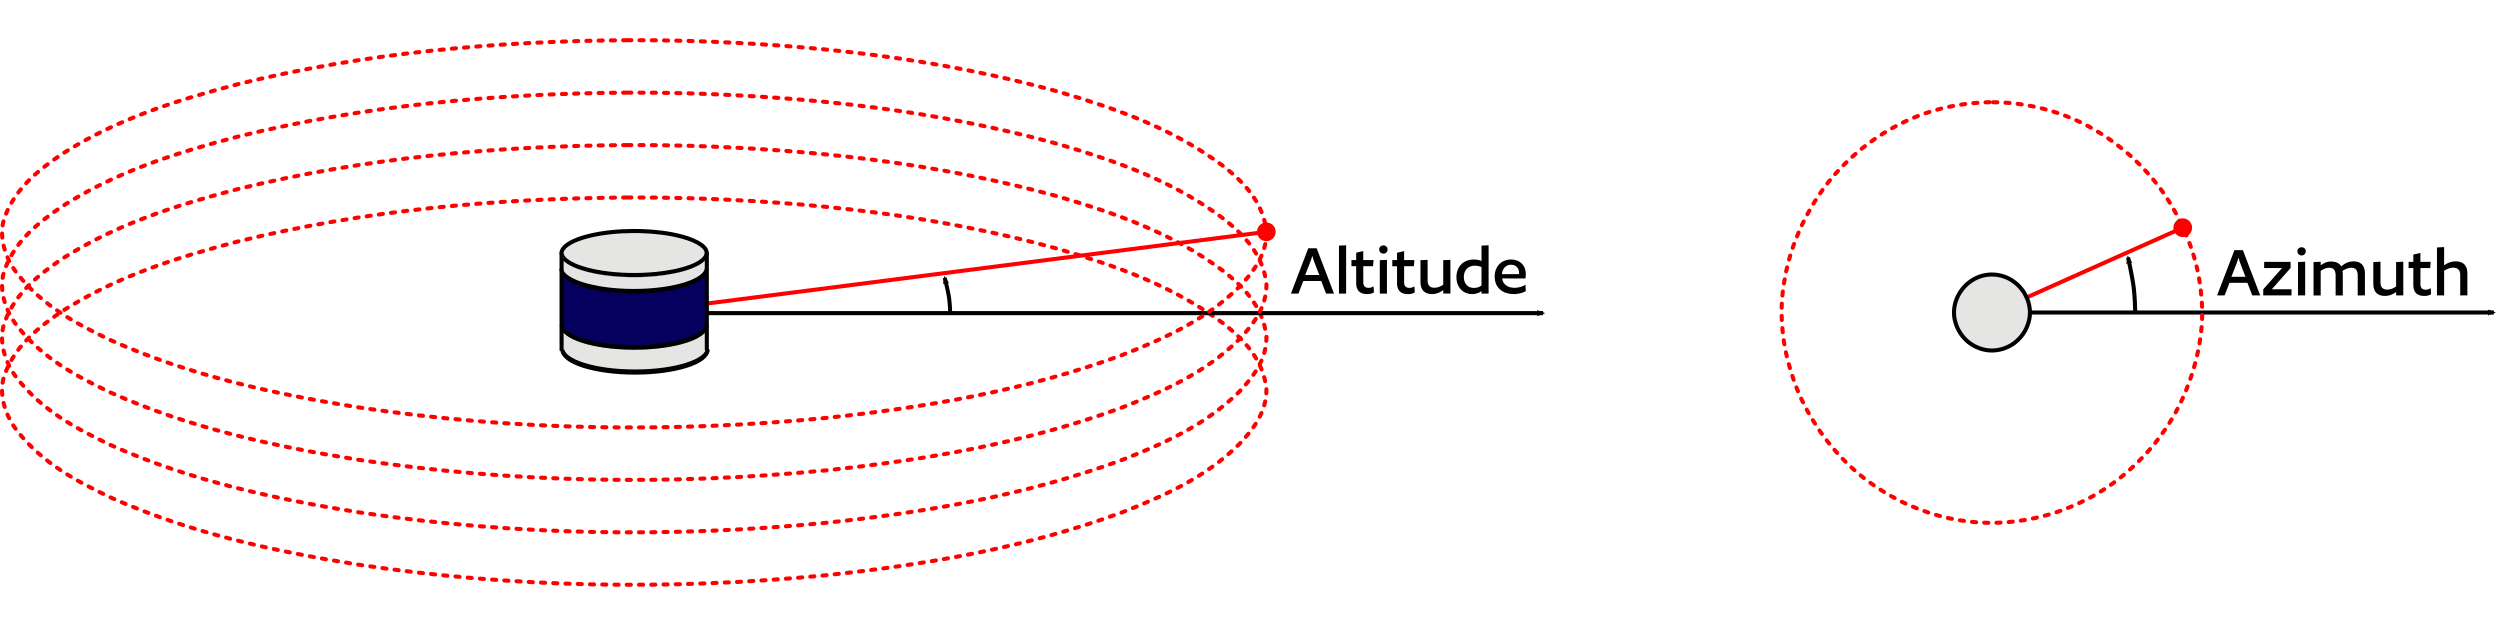 <?xml version="1.0" encoding="UTF-8" standalone="no"?>
<!-- Created with Inkscape (http://www.inkscape.org/) -->

<svg
   width="512"
   height="128"
   viewBox="0 0 135.467 33.867"
   version="1.1"
   id="svg5"
   inkscape:version="1.1.2 (0a00cf5339, 2022-02-04)"
   sodipodi:docname="lidar-coordinates.svg"
   xmlns:inkscape="http://www.inkscape.org/namespaces/inkscape"
   xmlns:sodipodi="http://sodipodi.sourceforge.net/DTD/sodipodi-0.dtd"
   xmlns="http://www.w3.org/2000/svg"
   xmlns:svg="http://www.w3.org/2000/svg">
  <sodipodi:namedview
     id="namedview7"
     pagecolor="#ffffff"
     bordercolor="#666666"
     borderopacity="1.0"
     inkscape:pageshadow="2"
     inkscape:pageopacity="0.0"
     inkscape:pagecheckerboard="0"
     inkscape:document-units="mm"
     showgrid="false"
     units="px"
     width="512px"
     inkscape:zoom="2.8284271"
     inkscape:cx="252.6139"
     inkscape:cy="143.01235"
     inkscape:window-width="2486"
     inkscape:window-height="1376"
     inkscape:window-x="74"
     inkscape:window-y="27"
     inkscape:window-maximized="1"
     inkscape:current-layer="layer1" />
  <defs
     id="defs2">
    <inkscape:path-effect
       effect="bspline"
       id="path-effect10267"
       is_visible="true"
       lpeversion="1"
       weight="33.333"
       steps="2"
       helper_size="0"
       apply_no_weight="true"
       apply_with_weight="true"
       only_selected="false" />
    <inkscape:path-effect
       effect="bspline"
       id="path-effect9286"
       is_visible="true"
       lpeversion="1"
       weight="33.333"
       steps="2"
       helper_size="0"
       apply_no_weight="true"
       apply_with_weight="true"
       only_selected="false" />
    <marker
       style="overflow:visible"
       id="DotM"
       refX="0"
       refY="0"
       orient="auto"
       inkscape:stockid="DotM"
       inkscape:isstock="true">
      <path
         transform="matrix(0.4,0,0,0.4,2.96,0.4)"
         style="fill:context-stroke;fill-rule:evenodd;stroke:context-stroke;stroke-width:1pt"
         d="m -2.5,-1 c 0,2.76 -2.24,5 -5,5 -2.76,0 -5,-2.24 -5,-5 0,-2.76 2.24,-5 5,-5 2.76,0 5,2.24 5,5 z"
         id="path9023" />
    </marker>
    <marker
       style="overflow:visible"
       id="Arrow2Mend"
       refX="0"
       refY="0"
       orient="auto"
       inkscape:stockid="Arrow2Mend"
       inkscape:isstock="true">
      <path
         transform="scale(-0.6)"
         d="M 8.719,4.034 -2.207,0.016 8.719,-4.002 c -1.745,2.372 -1.735,5.617 -6e-7,8.035 z"
         style="fill:context-stroke;fill-rule:evenodd;stroke:context-stroke;stroke-width:0.625;stroke-linejoin:round"
         id="path8986" />
    </marker>
    <marker
       style="overflow:visible"
       id="Arrow2Lend"
       refX="0"
       refY="0"
       orient="auto"
       inkscape:stockid="Arrow2Lend"
       inkscape:isstock="true">
      <path
         transform="matrix(-1.1,0,0,-1.1,-1.1,0)"
         d="M 8.719,4.034 -2.207,0.016 8.719,-4.002 c -1.745,2.372 -1.735,5.617 -6e-7,8.035 z"
         style="fill:context-stroke;fill-rule:evenodd;stroke:context-stroke;stroke-width:0.625;stroke-linejoin:round"
         id="path8980" />
    </marker>
    <inkscape:path-effect
       effect="bspline"
       id="path-effect7500"
       is_visible="true"
       lpeversion="1"
       weight="33.333"
       steps="2"
       helper_size="0"
       apply_no_weight="true"
       apply_with_weight="true"
       only_selected="false" />
    <inkscape:path-effect
       effect="bspline"
       id="path-effect7223"
       is_visible="true"
       lpeversion="1"
       weight="33.333"
       steps="2"
       helper_size="0"
       apply_no_weight="true"
       apply_with_weight="true"
       only_selected="false" />
    <inkscape:path-effect
       effect="bspline"
       id="path-effect6855"
       is_visible="true"
       lpeversion="1"
       weight="33.333"
       steps="2"
       helper_size="0"
       apply_no_weight="true"
       apply_with_weight="true"
       only_selected="false" />
    <inkscape:path-effect
       effect="bspline"
       id="path-effect4715"
       is_visible="true"
       lpeversion="1"
       weight="33.333"
       steps="2"
       helper_size="0"
       apply_no_weight="true"
       apply_with_weight="true"
       only_selected="false" />
    <inkscape:path-effect
       effect="bspline"
       id="path-effect1815"
       is_visible="true"
       lpeversion="1"
       weight="33.333"
       steps="2"
       helper_size="0"
       apply_no_weight="true"
       apply_with_weight="true"
       only_selected="false" />
    <inkscape:path-effect
       effect="bspline"
       id="path-effect1428"
       is_visible="true"
       lpeversion="1"
       weight="33.333"
       steps="2"
       helper_size="0"
       apply_no_weight="true"
       apply_with_weight="true"
       only_selected="false" />
    <inkscape:path-effect
       effect="bspline"
       id="path-effect1424"
       is_visible="true"
       lpeversion="1"
       weight="33.333"
       steps="2"
       helper_size="0"
       apply_no_weight="true"
       apply_with_weight="true"
       only_selected="false" />
    <inkscape:path-effect
       effect="bspline"
       id="path-effect1147"
       is_visible="true"
       lpeversion="1"
       weight="33.333"
       steps="2"
       helper_size="0"
       apply_no_weight="true"
       apply_with_weight="true"
       only_selected="false" />
    <inkscape:path-effect
       effect="bspline"
       id="path-effect1143"
       is_visible="true"
       lpeversion="1"
       weight="33.333"
       steps="2"
       helper_size="0"
       apply_no_weight="true"
       apply_with_weight="true"
       only_selected="false" />
    <clipPath
       clipPathUnits="userSpaceOnUse"
       id="clipPath2157">
      <rect
         style="fill:none;fill-opacity:1;stroke:#000000;stroke-width:0.322;stroke-linecap:round;stroke-linejoin:round;stroke-miterlimit:4;stroke-dasharray:none;stroke-opacity:1"
         id="rect2159"
         width="25.567"
         height="3.548"
         x="90.603"
         y="103.743" />
    </clipPath>
    <clipPath
       clipPathUnits="userSpaceOnUse"
       id="clipPath2157-5">
      <rect
         style="fill:none;fill-opacity:1;stroke:#000000;stroke-width:0.322;stroke-linecap:round;stroke-linejoin:round;stroke-miterlimit:4;stroke-dasharray:none;stroke-opacity:1"
         id="rect2159-3"
         width="25.567"
         height="3.548"
         x="90.603"
         y="103.743" />
    </clipPath>
    <clipPath
       clipPathUnits="userSpaceOnUse"
       id="clipPath2157-5-6">
      <rect
         style="fill:none;fill-opacity:1;stroke:#000000;stroke-width:0.322;stroke-linecap:round;stroke-linejoin:round;stroke-miterlimit:4;stroke-dasharray:none;stroke-opacity:1"
         id="rect2159-3-2"
         width="25.567"
         height="3.548"
         x="90.603"
         y="103.743" />
    </clipPath>
    <inkscape:path-effect
       effect="bspline"
       id="path-effect4715-9"
       is_visible="true"
       lpeversion="1"
       weight="33.333"
       steps="2"
       helper_size="0"
       apply_no_weight="true"
       apply_with_weight="true"
       only_selected="false" />
    <inkscape:path-effect
       effect="bspline"
       id="path-effect4715-9-6"
       is_visible="true"
       lpeversion="1"
       weight="33.333"
       steps="2"
       helper_size="0"
       apply_no_weight="true"
       apply_with_weight="true"
       only_selected="false" />
    <inkscape:path-effect
       effect="bspline"
       id="path-effect4715-9-6-6"
       is_visible="true"
       lpeversion="1"
       weight="33.333"
       steps="2"
       helper_size="0"
       apply_no_weight="true"
       apply_with_weight="true"
       only_selected="false" />
    <marker
       style="overflow:visible"
       id="Arrow2Mend-7"
       refX="0"
       refY="0"
       orient="auto"
       inkscape:stockid="Arrow2Mend"
       inkscape:isstock="true">
      <path
         transform="scale(-0.6)"
         d="M 8.719,4.034 -2.207,0.016 8.719,-4.002 c -1.745,2.372 -1.735,5.617 -6e-7,8.035 z"
         style="fill:context-stroke;fill-rule:evenodd;stroke:context-stroke;stroke-width:0.625;stroke-linejoin:round"
         id="path8986-9" />
    </marker>
    <inkscape:path-effect
       effect="bspline"
       id="path-effect6855-2"
       is_visible="true"
       lpeversion="1"
       weight="33.333"
       steps="2"
       helper_size="0"
       apply_no_weight="true"
       apply_with_weight="true"
       only_selected="false" />
    <marker
       style="overflow:visible"
       id="Arrow2Mend-7-2"
       refX="0"
       refY="0"
       orient="auto"
       inkscape:stockid="Arrow2Mend"
       inkscape:isstock="true">
      <path
         transform="scale(-0.6)"
         d="M 8.719,4.034 -2.207,0.016 8.719,-4.002 c -1.745,2.372 -1.735,5.617 -6e-7,8.035 z"
         style="fill:context-stroke;fill-rule:evenodd;stroke:context-stroke;stroke-width:0.625;stroke-linejoin:round"
         id="path8986-9-3" />
    </marker>
    <inkscape:path-effect
       effect="bspline"
       id="path-effect6855-2-7"
       is_visible="true"
       lpeversion="1"
       weight="33.333"
       steps="2"
       helper_size="0"
       apply_no_weight="true"
       apply_with_weight="true"
       only_selected="false" />
    <marker
       style="overflow:visible"
       id="Arrow2Mend-9"
       refX="0"
       refY="0"
       orient="auto"
       inkscape:stockid="Arrow2Mend"
       inkscape:isstock="true">
      <path
         transform="scale(-0.6)"
         d="M 8.719,4.034 -2.207,0.016 8.719,-4.002 c -1.745,2.372 -1.735,5.617 -6e-7,8.035 z"
         style="fill:context-stroke;fill-rule:evenodd;stroke:context-stroke;stroke-width:0.625;stroke-linejoin:round"
         id="path8986-2" />
    </marker>
    <inkscape:path-effect
       effect="bspline"
       id="path-effect9286-2"
       is_visible="true"
       lpeversion="1"
       weight="33.333"
       steps="2"
       helper_size="0"
       apply_no_weight="true"
       apply_with_weight="true"
       only_selected="false" />
  </defs>
  <g
     inkscape:label="Layer 1"
     inkscape:groupmode="layer"
     id="layer1">
    <path
       style="fill:#e5e5e4;fill-opacity:1;stroke:#000000;stroke-width:0.008;stroke-linecap:round;stroke-linejoin:round;stroke-miterlimit:4;stroke-dasharray:none;stroke-opacity:1"
       d="m 38.25,17.937 c -0.176,0.236 -0.42,0.361 -0.657,0.47 -0.525,0.227 -1.076,0.34 -1.626,0.42 -0.854,0.119 -1.716,0.131 -2.573,0.068 -0.656,-0.056 -1.314,-0.155 -1.951,-0.372 -0.278,-0.1 -0.559,-0.216 -0.801,-0.421 -0.058,-0.046 -0.106,-0.111 -0.16,-0.16 -0.018,0.037 -0.002,0.095 -0.007,0.14 0.002,0.317 7.53e-4,0.635 0.004,0.952 0.065,0.202 0.22,0.321 0.365,0.418 0.352,0.222 0.738,0.34 1.121,0.438 0.776,0.186 1.567,0.256 2.356,0.262 0.81,6.4e-5 1.623,-0.068 2.421,-0.254 0.356,-0.088 0.713,-0.194 1.045,-0.381 0.158,-0.096 0.327,-0.199 0.433,-0.384 0.041,-0.066 0.048,-0.15 0.045,-0.231 0.003,-0.319 7.51e-4,-0.638 0.002,-0.957 -1.8e-4,-0.01 -0.01,-0.015 -0.016,-0.008 z"
       id="path2602" />
    <path
       style="fill:#e5e5e4;fill-opacity:1;stroke:#000000;stroke-width:0.008;stroke-linecap:round;stroke-linejoin:round;stroke-miterlimit:4;stroke-dasharray:none;stroke-opacity:1"
       d="m 38.251,14.02 c -0.156,0.211 -0.371,0.33 -0.58,0.435 -0.487,0.229 -1.003,0.343 -1.517,0.429 -0.992,0.157 -1.997,0.17 -2.993,0.075 -0.617,-0.066 -1.236,-0.169 -1.831,-0.392 -0.269,-0.107 -0.543,-0.23 -0.766,-0.454 -0.029,-0.026 -0.052,-0.065 -0.082,-0.086 -0.018,0.037 -0.002,0.095 -0.007,0.14 0.002,0.162 7.45e-4,0.324 0.004,0.486 0.063,0.188 0.204,0.309 0.341,0.403 0.342,0.226 0.721,0.344 1.096,0.443 0.676,0.168 1.366,0.243 2.054,0.268 0.397,0.003 0.793,0.005 1.19,-0.02 0.688,-0.05 1.378,-0.142 2.047,-0.361 0.291,-0.101 0.585,-0.217 0.839,-0.429 0.09,-0.082 0.188,-0.182 0.213,-0.326 0.01,-0.2 0.004,-0.402 0.008,-0.602 -1.79e-4,-0.01 -0.01,-0.015 -0.016,-0.009 z"
       id="path2526" />
    <path
       style="fill:#ff0000;fill-opacity:1;stroke:#ff0000;stroke-width:0.22;stroke-linecap:butt;stroke-linejoin:miter;stroke-miterlimit:4;stroke-dasharray:none;stroke-opacity:1;marker-end:url(#DotM)"
       d="M 34.243,16.968 C 45.704,15.499 57.166,14.03 68.627,12.561"
       id="path4713"
       inkscape:path-effect="#path-effect4715"
       inkscape:original-d="M 34.242753,16.967908 C 45.704336,15.49908 57.165797,14.030139 68.627132,12.561079"
       sodipodi:nodetypes="cc" />
    <path
       style="fill:none;fill-opacity:1;stroke:#ff0000;stroke-width:0.221;stroke-linecap:round;stroke-linejoin:round;stroke-miterlimit:4;stroke-dasharray:0.221, 0.443;stroke-dashoffset:0;stroke-opacity:1"
       d="m 33.987,10.702 c -7.064,0.053 -14.151,0.669 -21.094,2.383 -3.28,0.86 -6.583,1.883 -9.586,3.818 -1.17,0.812 -2.424,1.755 -3.033,3.331 -0.426,1.088 0.039,2.335 0.664,3.123 1.38,1.76 3.238,2.729 5.038,3.591 4.34,1.943 8.903,2.928 13.455,3.652 8.396,1.257 16.891,1.394 25.318,0.572 5.407,-0.572 10.824,-1.479 16.045,-3.405 2.227,-0.876 4.498,-1.864 6.359,-3.7 0.712,-0.755 1.486,-1.715 1.472,-2.983 -0.173,-1.634 -1.288,-2.731 -2.319,-3.543 -2.758,-2.08 -5.896,-3.152 -8.997,-4.062 -6.56,-1.812 -13.279,-2.535 -19.981,-2.739 -1.114,-0.031 -2.229,-0.043 -3.343,-0.039 z"
       id="path2641-1" />
    <path
       style="fill:none;fill-opacity:1;stroke:#ff0000;stroke-width:0.221;stroke-linecap:round;stroke-linejoin:round;stroke-miterlimit:4;stroke-dasharray:0.221, 0.443;stroke-dashoffset:0;stroke-opacity:1"
       d="m 33.987,7.861 c -7.064,0.053 -14.151,0.669 -21.094,2.383 -3.28,0.86 -6.583,1.883 -9.586,3.818 -1.17,0.812 -2.424,1.755 -3.033,3.331 -0.426,1.088 0.039,2.335 0.664,3.123 1.38,1.76 3.238,2.729 5.038,3.591 4.34,1.943 8.903,2.928 13.455,3.652 8.396,1.257 16.891,1.394 25.318,0.572 5.407,-0.572 10.824,-1.479 16.045,-3.405 2.227,-0.876 4.498,-1.864 6.359,-3.7 0.712,-0.755 1.486,-1.715 1.472,-2.983 C 68.454,16.61 67.339,15.512 66.308,14.701 63.55,12.621 60.413,11.549 57.311,10.639 50.751,8.827 44.032,8.104 37.33,7.899 36.216,7.868 35.101,7.857 33.987,7.861 Z"
       id="path2641-1-2" />
    <path
       style="fill:none;stroke:#000000;stroke-width:0.221;stroke-linecap:butt;stroke-linejoin:miter;stroke-miterlimit:4;stroke-dasharray:none;stroke-opacity:1;marker-end:url(#Arrow2Mend)"
       d="m 34.243,16.968 c 16.458,0 32.917,0 49.375,0"
       id="path6853"
       inkscape:path-effect="#path-effect6855"
       inkscape:original-d="m 34.242753,16.967907 c 16.458477,1.15e-4 32.9168,1.15e-4 49.374997,0" />
    <path
       style="fill:none;fill-opacity:1;stroke:#ff0000;stroke-width:0.221;stroke-linecap:round;stroke-linejoin:round;stroke-miterlimit:4;stroke-dasharray:0.221, 0.443;stroke-dashoffset:0;stroke-opacity:1"
       d="M 33.987,5.019 C 26.922,5.072 19.836,5.688 12.893,7.402 9.613,8.262 6.31,9.285 3.308,11.22 2.137,12.033 0.884,12.976 0.275,14.551 c -0.426,1.088 0.039,2.335 0.664,3.123 1.38,1.76 3.238,2.729 5.038,3.591 4.34,1.943 8.903,2.928 13.455,3.652 8.396,1.257 16.891,1.394 25.318,0.572 5.407,-0.572 10.824,-1.479 16.045,-3.405 2.227,-0.876 4.498,-1.864 6.359,-3.7 0.712,-0.755 1.486,-1.715 1.472,-2.983 C 68.454,13.768 67.339,12.671 66.308,11.86 63.55,9.779 60.413,8.708 57.311,7.797 50.751,5.986 44.032,5.262 37.33,5.058 36.216,5.027 35.101,5.015 33.987,5.019 Z"
       id="path2641-1-7" />
    <path
       style="fill:none;fill-opacity:1;stroke:#ff0000;stroke-width:0.221;stroke-linecap:round;stroke-linejoin:round;stroke-miterlimit:4;stroke-dasharray:0.221, 0.443;stroke-dashoffset:0;stroke-opacity:1"
       d="M 33.987,2.178 C 26.923,2.231 19.836,2.847 12.893,4.561 9.613,5.421 6.31,6.444 3.308,8.379 2.137,9.191 0.884,10.134 0.275,11.71 c -0.426,1.088 0.039,2.335 0.664,3.123 1.38,1.76 3.238,2.729 5.038,3.591 4.34,1.943 8.903,2.928 13.455,3.652 8.396,1.257 16.891,1.394 25.318,0.572 5.407,-0.572 10.824,-1.479 16.045,-3.405 2.227,-0.876 4.498,-1.864 6.359,-3.7 0.712,-0.755 1.486,-1.715 1.472,-2.983 C 68.454,10.927 67.339,9.83 66.308,9.018 63.55,6.938 60.413,5.867 57.311,4.956 50.751,3.144 44.032,2.421 37.33,2.217 36.216,2.186 35.101,2.174 33.987,2.178 Z"
       id="path2641-1-0" />
    <path
       style="fill:#05005d;fill-opacity:1;stroke:none;stroke-width:0.103px;stroke-linecap:butt;stroke-linejoin:miter;stroke-opacity:1"
       d="m 30.438,15.229 c -0.001,0.513 -0.003,1.538 0.007,2.062 0.01,0.524 0.031,0.545 0.113,0.617 0.081,0.072 0.222,0.194 0.378,0.293 0.156,0.099 0.328,0.175 0.508,0.24 0.181,0.065 0.371,0.12 0.548,0.165 0.177,0.045 0.341,0.081 0.56,0.118 0.219,0.037 0.492,0.076 0.777,0.1 0.285,0.024 0.582,0.033 0.913,0.036 0.331,0.003 0.697,-9.01e-4 0.988,-0.019 0.29,-0.018 0.505,-0.051 0.76,-0.096 0.254,-0.044 0.549,-0.101 0.779,-0.154 0.23,-0.054 0.395,-0.106 0.558,-0.159 0.163,-0.053 0.324,-0.108 0.468,-0.187 0.145,-0.079 0.274,-0.182 0.359,-0.276 0.085,-0.094 0.126,-0.179 0.147,-0.724 0.02,-0.545 0.02,-1.551 0.012,-2.045 -0.008,-0.494 -0.024,-0.478 -0.062,-0.432 -0.038,0.046 -0.099,0.121 -0.207,0.213 -0.108,0.092 -0.262,0.202 -0.5,0.305 -0.237,0.103 -0.557,0.2 -0.882,0.276 -0.325,0.076 -0.655,0.132 -0.997,0.17 -0.342,0.038 -0.696,0.058 -1.021,0.064 -0.326,0.005 -0.624,-0.004 -0.907,-0.021 -0.284,-0.017 -0.553,-0.042 -0.872,-0.08 -0.319,-0.039 -0.688,-0.091 -0.985,-0.162 -0.297,-0.071 -0.522,-0.161 -0.713,-0.256 -0.191,-0.095 -0.348,-0.196 -0.452,-0.281 -0.104,-0.085 -0.155,-0.153 -0.192,-0.197 -0.037,-0.044 -0.06,-0.064 -0.071,-0.074 -0.012,-0.01 -0.012,-0.01 -0.013,0.503 z"
       id="path1813"
       inkscape:path-effect="#path-effect1815"
       inkscape:original-d="m 30.439379,14.71673 c -0.0022,1.025441 -0.0037,2.050763 -0.006,3.075969 0.02165,0.02185 0.04323,0.04362 0.06472,0.06521 0.141081,0.122443 0.282056,0.244768 0.422948,0.366977 0.171509,0.07584 0.34292,0.151577 0.514241,0.227189 0.190086,0.05464 0.380069,0.109176 0.569968,0.163583 0.164327,0.03603 0.328558,0.07196 0.492691,0.107758 0.273147,0.03864 0.54618,0.07715 0.81913,0.115541 0.297069,0.0092 0.594043,0.01829 0.890924,0.02722 0.36604,-0.0035 0.731989,-0.0071 1.097847,-0.01087 0.214794,-0.03281 0.42949,-0.06572 0.644103,-0.09874 0.294386,-0.05594 0.588683,-0.112 0.882881,-0.168174 0.165449,-0.05155 0.3308,-0.10323 0.496059,-0.155016 0.16078,-0.05453 0.321461,-0.109167 0.482054,-0.163928 0.129004,-0.102824 0.257913,-0.205759 0.386729,-0.308812 0.04142,-0.08475 0.08268,-0.169601 0.123878,-0.254578 -7.52e-4,-1.005367 -7.52e-4,-2.010816 -0.0015,-3.016395 -0.01572,0.01673 -0.0315,0.03333 -0.04745,0.04984 -0.0606,0.0752 -0.121223,0.150271 -0.181974,0.22523 -0.154675,0.109903 -0.309431,0.219688 -0.464279,0.329354 -0.319565,0.09694 -0.639206,0.193771 -0.958947,0.290478 -0.330205,0.05583 -0.660492,0.111535 -0.99087,0.167122 -0.353573,0.02049 -0.70723,0.04084 -1.060976,0.06108 -0.297754,-0.0092 -0.595585,-0.01853 -0.893511,-0.02797 -0.269177,-0.02453 -0.538428,-0.04915 -0.807785,-0.0739 -0.369032,-0.05258 -0.737989,-0.105278 -1.10705,-0.158103 -0.224853,-0.08948 -0.449797,-0.179058 -0.674831,-0.268762 -0.15687,-0.100654 -0.31383,-0.201422 -0.470887,-0.302307 -0.0509,-0.06842 -0.101878,-0.136936 -0.15296,-0.205577 -0.02285,-0.01969 -0.04578,-0.03949 -0.06887,-0.05942 z" />
    <path
       style="fill:none;stroke:#000000;stroke-width:0.22;stroke-linecap:butt;stroke-linejoin:miter;stroke-miterlimit:4;stroke-dasharray:none;stroke-opacity:1"
       d="m 30.43,13.681 c 0,1.775 0,3.55 0,5.325"
       id="path1422"
       inkscape:path-effect="#path-effect1424"
       inkscape:original-d="m 30.430326,13.680624 c 9e-5,1.775181 9e-5,3.55015 0,5.324897" />
    <ellipse
       style="fill:none;fill-opacity:1;stroke:#000000;stroke-width:0.564;stroke-linecap:round;stroke-linejoin:round;stroke-miterlimit:4;stroke-dasharray:none"
       id="path846"
       cx="103.386"
       cy="103.681"
       rx="11.356"
       ry="2.841"
       clip-path="url(#clipPath2157)"
       transform="matrix(0.347,0,0,0.44,-1.51,-28.043)" />
    <ellipse
       style="fill:none;fill-opacity:1;stroke:#000000;stroke-width:0.564;stroke-linecap:round;stroke-linejoin:round;stroke-miterlimit:4;stroke-dasharray:none"
       id="path846-5-9"
       cx="103.386"
       cy="103.681"
       rx="11.356"
       ry="2.841"
       clip-path="url(#clipPath2157-5-6)"
       transform="matrix(0.347,0,0,0.44,-1.529,-31.089)" />
    <path
       style="fill:#e5e5e4;fill-opacity:1;stroke:#000000;stroke-width:0.222;stroke-linecap:round;stroke-linejoin:round;stroke-miterlimit:4;stroke-dasharray:none;stroke-opacity:1"
       d="m 34.32,12.517 c -0.811,0.006 -1.625,0.076 -2.423,0.271 -0.377,0.098 -0.756,0.214 -1.101,0.434 -0.134,0.092 -0.278,0.2 -0.348,0.379 -0.049,0.124 0.004,0.265 0.076,0.355 0.159,0.2 0.372,0.31 0.579,0.408 0.498,0.221 1.022,0.333 1.545,0.415 0.964,0.143 1.94,0.159 2.908,0.065 0.621,-0.065 1.243,-0.168 1.843,-0.387 0.256,-0.1 0.517,-0.212 0.73,-0.421 0.082,-0.086 0.171,-0.195 0.169,-0.339 -0.02,-0.186 -0.148,-0.311 -0.266,-0.403 -0.317,-0.236 -0.677,-0.358 -1.033,-0.462 -0.753,-0.206 -1.525,-0.288 -2.295,-0.311 -0.128,-0.004 -0.256,-0.005 -0.384,-0.004 z"
       id="path2641" />
    <path
       style="fill:none;stroke:#000000;stroke-width:0.217;stroke-linecap:butt;stroke-linejoin:miter;stroke-miterlimit:4;stroke-dasharray:none;stroke-opacity:1;marker-end:url(#Arrow2Mend)"
       d="m 51.49,17.058 c -0.003,-0.125 -0.007,-0.249 -0.015,-0.399 -0.009,-0.15 -0.023,-0.324 -0.041,-0.466 -0.018,-0.142 -0.04,-0.25 -0.064,-0.366 -0.024,-0.115 -0.05,-0.237 -0.073,-0.337 -0.023,-0.1 -0.042,-0.178 -0.059,-0.247 -0.017,-0.069 -0.032,-0.13 -0.046,-0.19"
       id="path9284"
       inkscape:path-effect="#path-effect9286"
       inkscape:original-d="m 51.489919,17.05765 c -0.003,-0.124559 -0.0062,-0.24922 -0.0099,-0.373979 -0.01388,-0.174579 -0.02798,-0.349252 -0.04216,-0.524027 -0.02163,-0.10867 -0.04349,-0.217434 -0.06543,-0.326302 -0.02619,-0.121715 -0.05256,-0.243527 -0.07901,-0.365437 -0.01922,-0.07794 -0.03846,-0.155967 -0.0579,-0.2341 -0.01443,-0.06027 -0.029,-0.120642 -0.04373,-0.181114" />
    <g
       aria-label="Altitude"
       id="text13359"
       style="font-weight:bold;font-size:3.175px;line-height:1.25;font-family:Roboto;-inkscape-font-specification:'Roboto Bold';stroke-width:0.265"
       transform="matrix(1.301,0,0,1.301,-13.646,-27.721)">
      <path
         d="M 66.05,33.535 65.329,31.649 h -0.352 l -0.721,1.886 h 0.314 l 0.2,-0.524 h 0.749 l 0.2,0.524 z m -0.613,-0.775 h -0.587 l 0.225,-0.575 c 0.029,-0.076 0.048,-0.14 0.064,-0.21 h 0.013 c 0.016,0.07 0.035,0.133 0.064,0.21 z"
         style="font-weight:normal;font-family:Author;-inkscape-font-specification:Author"
         id="path32991" />
      <path
         d="m 66.555,31.522 -0.298,0.016 v 1.997 h 0.298 z"
         style="font-weight:normal;font-family:Author;-inkscape-font-specification:Author"
         id="path32993" />
      <path
         d="M 67.698,32.138 H 67.269 V 31.766 L 66.974,31.833 v 0.305 h -0.197 v 0.257 h 0.197 v 0.711 c 0,0.292 0.149,0.451 0.457,0.451 0.117,0 0.216,-0.025 0.283,-0.073 l -0.016,-0.254 c -0.051,0.038 -0.124,0.067 -0.203,0.067 -0.14,0 -0.225,-0.067 -0.225,-0.225 v -0.676 h 0.406 z"
         style="font-weight:normal;font-family:Author;-inkscape-font-specification:Author"
         id="path32995" />
      <path
         d="m 68.11,31.528 c -0.102,0 -0.178,0.073 -0.178,0.168 0,0.098 0.076,0.175 0.178,0.175 0.098,0 0.171,-0.076 0.171,-0.175 0,-0.095 -0.073,-0.168 -0.171,-0.168 z m 0.146,0.603 -0.298,0.013 v 1.391 h 0.298 z"
         style="font-weight:normal;font-family:Author;-inkscape-font-specification:Author"
         id="path32997" />
      <path
         d="m 69.399,32.138 h -0.429 v -0.371 l -0.295,0.067 v 0.305 h -0.197 v 0.257 h 0.197 v 0.711 c 0,0.292 0.149,0.451 0.457,0.451 0.117,0 0.216,-0.025 0.283,-0.073 l -0.016,-0.254 c -0.051,0.038 -0.124,0.067 -0.203,0.067 -0.14,0 -0.225,-0.067 -0.225,-0.225 V 32.395 h 0.406 z"
         style="font-weight:normal;font-family:Author;-inkscape-font-specification:Author"
         id="path32999" />
      <path
         d="m 70.898,32.131 -0.298,0.013 v 1.019 c -0.114,0.079 -0.244,0.13 -0.365,0.13 -0.181,0 -0.286,-0.092 -0.286,-0.298 v -0.864 l -0.298,0.013 v 0.914 c 0,0.346 0.19,0.498 0.486,0.498 0.159,0 0.311,-0.051 0.464,-0.165 v 0.143 h 0.298 z"
         style="font-weight:normal;font-family:Author;-inkscape-font-specification:Author"
         id="path33001" />
      <path
         d="m 72.489,31.522 -0.295,0.016 v 0.638 c -0.089,-0.041 -0.21,-0.06 -0.324,-0.06 -0.429,0 -0.721,0.298 -0.721,0.733 0,0.445 0.295,0.708 0.651,0.708 0.146,0 0.283,-0.041 0.394,-0.124 v 0.102 h 0.295 z m -0.295,0.908 v 0.768 c -0.092,0.07 -0.2,0.102 -0.321,0.102 -0.244,0 -0.416,-0.171 -0.416,-0.457 0,-0.292 0.191,-0.47 0.454,-0.47 0.098,0 0.213,0.025 0.283,0.057 z"
         style="font-weight:normal;font-family:Author;-inkscape-font-specification:Author"
         id="path33003" />
      <path
         d="m 74.025,32.906 c 0.009,-0.06 0.013,-0.137 0.013,-0.191 0,-0.368 -0.257,-0.6 -0.613,-0.6 -0.391,0 -0.683,0.283 -0.683,0.708 0,0.451 0.305,0.733 0.81,0.733 0.168,0 0.378,-0.048 0.486,-0.127 l -0.013,-0.264 c -0.111,0.079 -0.295,0.13 -0.454,0.13 -0.295,0 -0.486,-0.149 -0.518,-0.391 z m -0.6,-0.572 c 0.2,0 0.333,0.14 0.333,0.34 0,0.016 0,0.038 -0.003,0.051 h -0.711 c 0.022,-0.238 0.171,-0.391 0.381,-0.391 z"
         style="font-weight:normal;font-family:Author;-inkscape-font-specification:Author"
         id="path33005" />
    </g>
    <path
       style="fill:none;stroke:#000000;stroke-width:0.22;stroke-linecap:butt;stroke-linejoin:miter;stroke-miterlimit:4;stroke-dasharray:none;stroke-opacity:1"
       d="m 38.3,13.689 c 0,1.766 0,3.533 0,5.299"
       id="path1426"
       inkscape:path-effect="#path-effect1428"
       inkscape:original-d="m 38.29959,13.689331 c 9.1e-5,1.766438 9.1e-5,3.532661 0,5.298659" />
    <ellipse
       style="fill:none;fill-opacity:1;stroke:#000000;stroke-width:0.636;stroke-linecap:round;stroke-linejoin:round;stroke-miterlimit:4;stroke-dasharray:none"
       id="path846-5"
       cx="103.386"
       cy="103.681"
       rx="11.356"
       ry="2.841"
       clip-path="url(#clipPath2157-5)"
       transform="matrix(0.347,0,0,0.44,-1.465,-26.709)" />
    <circle
       style="fill:#ff0000;fill-opacity:1;stroke:none;stroke-width:0.256;stroke-linecap:round;stroke-linejoin:round;stroke-miterlimit:4;stroke-dasharray:none;stroke-dashoffset:0;stroke-opacity:1"
       id="path35128"
       cx="68.618"
       cy="12.562"
       r="0.507" />
    <path
       style="fill:none;stroke:#000000;stroke-width:0.22;stroke-linecap:butt;stroke-linejoin:miter;stroke-miterlimit:4;stroke-dasharray:none;stroke-opacity:1;marker-end:url(#Arrow2Mend-7)"
       d="m 107.918,16.935 c 9.072,0 18.145,0 27.217,0"
       id="path6853-0"
       inkscape:path-effect="#path-effect6855-2"
       inkscape:original-d="m 107.91797,16.935074 c 9.07233,1.55e-4 18.14459,1.55e-4 27.21676,0" />
    <path
       style="fill:none;fill-opacity:1;stroke:#ff0000;stroke-width:0.221;stroke-linecap:round;stroke-linejoin:round;stroke-miterlimit:4;stroke-dasharray:0.221,0.442;stroke-dashoffset:0;stroke-opacity:1"
       d="m 107.81,5.537 c -2.35,0.057 -4.708,0.726 -7.018,2.588 -1.091,0.934 -2.19,2.045 -3.189,4.147 -0.389,0.882 -0.806,1.907 -1.009,3.618 -0.142,1.182 0.013,2.536 0.221,3.392 0.459,1.912 1.077,2.964 1.676,3.901 1.444,2.11 2.962,3.18 4.477,3.967 2.793,1.365 5.62,1.514 8.423,0.621 1.799,-0.622 3.601,-1.606 5.338,-3.698 0.741,-0.951 1.496,-2.024 2.116,-4.018 0.237,-0.82 0.494,-1.862 0.49,-3.24 -0.058,-1.775 -0.429,-2.967 -0.771,-3.848 -0.918,-2.259 -1.961,-3.423 -2.993,-4.412 -2.182,-1.968 -4.418,-2.754 -6.647,-2.975 -0.371,-0.034 -0.742,-0.046 -1.112,-0.042 z"
       id="path2641-1-0-6" />
    <path
       style="fill:#ff0000;fill-opacity:1;stroke:#ff0000;stroke-width:0.221;stroke-linecap:butt;stroke-linejoin:miter;stroke-miterlimit:4;stroke-dasharray:none;stroke-opacity:1;marker-end:url(#DotM)"
       d="m 107.911,16.97 c 3.459,-1.546 6.918,-3.091 10.377,-4.637"
       id="path6853-0-5"
       inkscape:path-effect="#path-effect6855-2-7"
       inkscape:original-d="m 107.9112,16.96993 c 3.45906,-1.545372 6.91809,-3.090955 10.37708,-4.63674"
       sodipodi:nodetypes="cc" />
    <path
       style="fill:#e5e5e4;fill-opacity:1;stroke:#000000;stroke-width:0.22;stroke-linecap:round;stroke-linejoin:round;stroke-miterlimit:4;stroke-dasharray:none;stroke-opacity:1"
       d="m 107.915,14.874 c -0.425,0.01 -0.851,0.131 -1.268,0.468 -0.197,0.169 -0.396,0.37 -0.576,0.749 -0.07,0.159 -0.146,0.345 -0.182,0.654 -0.026,0.214 0.003,0.458 0.04,0.613 0.083,0.345 0.195,0.536 0.303,0.705 0.261,0.381 0.535,0.575 0.809,0.717 0.505,0.247 1.015,0.274 1.522,0.112 0.325,-0.112 0.651,-0.29 0.965,-0.668 0.134,-0.172 0.27,-0.366 0.382,-0.726 0.043,-0.148 0.089,-0.337 0.088,-0.585 -0.01,-0.321 -0.077,-0.536 -0.139,-0.695 -0.166,-0.408 -0.354,-0.619 -0.541,-0.797 -0.394,-0.356 -0.798,-0.498 -1.201,-0.538 -0.067,-0.006 -0.134,-0.008 -0.201,-0.008 z"
       id="path2641-18" />
    <path
       style="fill:none;stroke:#000000;stroke-width:0.221;stroke-linecap:butt;stroke-linejoin:miter;stroke-miterlimit:4;stroke-dasharray:none;stroke-opacity:1;marker-end:url(#Arrow2Mend-9)"
       d="m 115.702,16.964 c -0.004,-0.187 -0.009,-0.374 -0.02,-0.599 -0.011,-0.225 -0.03,-0.487 -0.053,-0.7 -0.023,-0.213 -0.052,-0.376 -0.083,-0.55 -0.031,-0.173 -0.066,-0.356 -0.095,-0.506 -0.03,-0.15 -0.055,-0.267 -0.077,-0.371 -0.022,-0.104 -0.041,-0.195 -0.06,-0.286"
       id="path9284-8"
       inkscape:path-effect="#path-effect9286-2"
       inkscape:original-d="m 115.70168,16.964335 c -0.003,-0.187127 -0.009,-0.374401 -0.0128,-0.561831 -0.0182,-0.262276 -0.0364,-0.524689 -0.055,-0.787254 -0.0282,-0.163259 -0.0566,-0.326658 -0.0852,-0.490212 -0.0341,-0.182855 -0.0685,-0.365852 -0.10296,-0.549002 -0.025,-0.117088 -0.0501,-0.234317 -0.0755,-0.351695 -0.0188,-0.09055 -0.0378,-0.181244 -0.0569,-0.272088" />
    <g
       aria-label="Azimuth"
       id="text13359-9"
       style="font-weight:bold;font-size:3.175px;line-height:1.25;font-family:'Bebas Neue';-inkscape-font-specification:'Bebas Neue Bold';stroke-width:0.265"
       transform="matrix(1.301,0,0,1.301,-34.144,-31.037)">
      <path
         d="m 120.382,36.16 -0.721,-1.886 h -0.352 l -0.721,1.886 h 0.314 l 0.2,-0.524 h 0.749 l 0.2,0.524 z m -0.613,-0.775 h -0.587 l 0.225,-0.575 c 0.029,-0.076 0.048,-0.14 0.064,-0.21 h 0.013 c 0.016,0.07 0.035,0.133 0.064,0.21 z"
         style="font-weight:normal;font-family:Author;-inkscape-font-specification:Author"
         id="path33008" />
      <path
         d="m 120.509,36.16 h 1.178 v -0.257 h -0.819 l 0.781,-0.886 v -0.254 h -1.102 v 0.257 h 0.746 l -0.784,0.886 z"
         style="font-weight:normal;font-family:Author;-inkscape-font-specification:Author"
         id="path33010" />
      <path
         d="m 122.109,34.154 c -0.102,0 -0.178,0.073 -0.178,0.168 0,0.098 0.076,0.175 0.178,0.175 0.098,0 0.171,-0.076 0.171,-0.175 0,-0.095 -0.073,-0.168 -0.171,-0.168 z m 0.146,0.603 -0.298,0.013 v 1.391 h 0.298 z"
         style="font-weight:normal;font-family:Author;-inkscape-font-specification:Author"
         id="path33012" />
      <path
         d="m 124.744,36.16 v -0.921 c 0,-0.346 -0.187,-0.498 -0.479,-0.498 -0.168,0 -0.337,0.06 -0.505,0.21 -0.064,-0.111 -0.171,-0.175 -0.305,-0.194 -0.06,-0.009 -0.121,-0.013 -0.191,-0.006 -0.111,0.009 -0.235,0.06 -0.362,0.156 v -0.149 l -0.298,0.013 v 1.391 h 0.298 v -1.026 c 0.111,-0.076 0.241,-0.13 0.352,-0.13 0.133,0 0.225,0.057 0.254,0.194 0.01,0.029 0.016,0.064 0.016,0.105 v 0.857 h 0.298 v -0.883 c 0,-0.048 -0.006,-0.095 -0.013,-0.14 0.105,-0.073 0.219,-0.117 0.321,-0.13 0.013,0 0.029,-0.003 0.044,-0.003 0.133,0 0.225,0.057 0.254,0.194 0.01,0.029 0.016,0.064 0.016,0.105 v 0.857 z"
         style="font-weight:normal;font-family:Author;-inkscape-font-specification:Author"
         id="path33014" />
      <path
         d="m 126.341,34.757 -0.298,0.013 v 1.019 c -0.114,0.079 -0.244,0.13 -0.365,0.13 -0.181,0 -0.286,-0.092 -0.286,-0.298 v -0.864 l -0.298,0.013 v 0.914 c 0,0.346 0.191,0.498 0.486,0.498 0.159,0 0.311,-0.051 0.464,-0.165 v 0.143 h 0.298 z"
         style="font-weight:normal;font-family:Author;-inkscape-font-specification:Author"
         id="path33016" />
      <path
         d="m 127.484,34.763 h -0.429 v -0.371 l -0.295,0.067 v 0.305 h -0.197 v 0.257 h 0.197 v 0.711 c 0,0.292 0.149,0.451 0.457,0.451 0.117,0 0.216,-0.025 0.283,-0.073 l -0.016,-0.254 c -0.051,0.038 -0.124,0.067 -0.203,0.067 -0.14,0 -0.225,-0.067 -0.225,-0.225 v -0.676 h 0.406 z"
         style="font-weight:normal;font-family:Author;-inkscape-font-specification:Author"
         id="path33018" />
      <path
         d="m 129.011,36.16 v -0.921 c 0,-0.346 -0.191,-0.498 -0.489,-0.498 -0.162,0 -0.327,0.051 -0.479,0.165 v -0.759 l -0.298,0.016 v 1.997 h 0.298 v -1.026 c 0.114,-0.076 0.251,-0.13 0.375,-0.13 0.184,0 0.295,0.092 0.295,0.298 v 0.857 z"
         style="font-weight:normal;font-family:Author;-inkscape-font-specification:Author"
         id="path33020" />
    </g>
    <circle
       style="fill:#ff0000;fill-opacity:1;stroke:none;stroke-width:0.256;stroke-linecap:round;stroke-linejoin:round;stroke-miterlimit:4;stroke-dasharray:none;stroke-dashoffset:0;stroke-opacity:1"
       id="path35128-1"
       cx="118.277"
       cy="12.339"
       r="0.507" />
  </g>
</svg>
